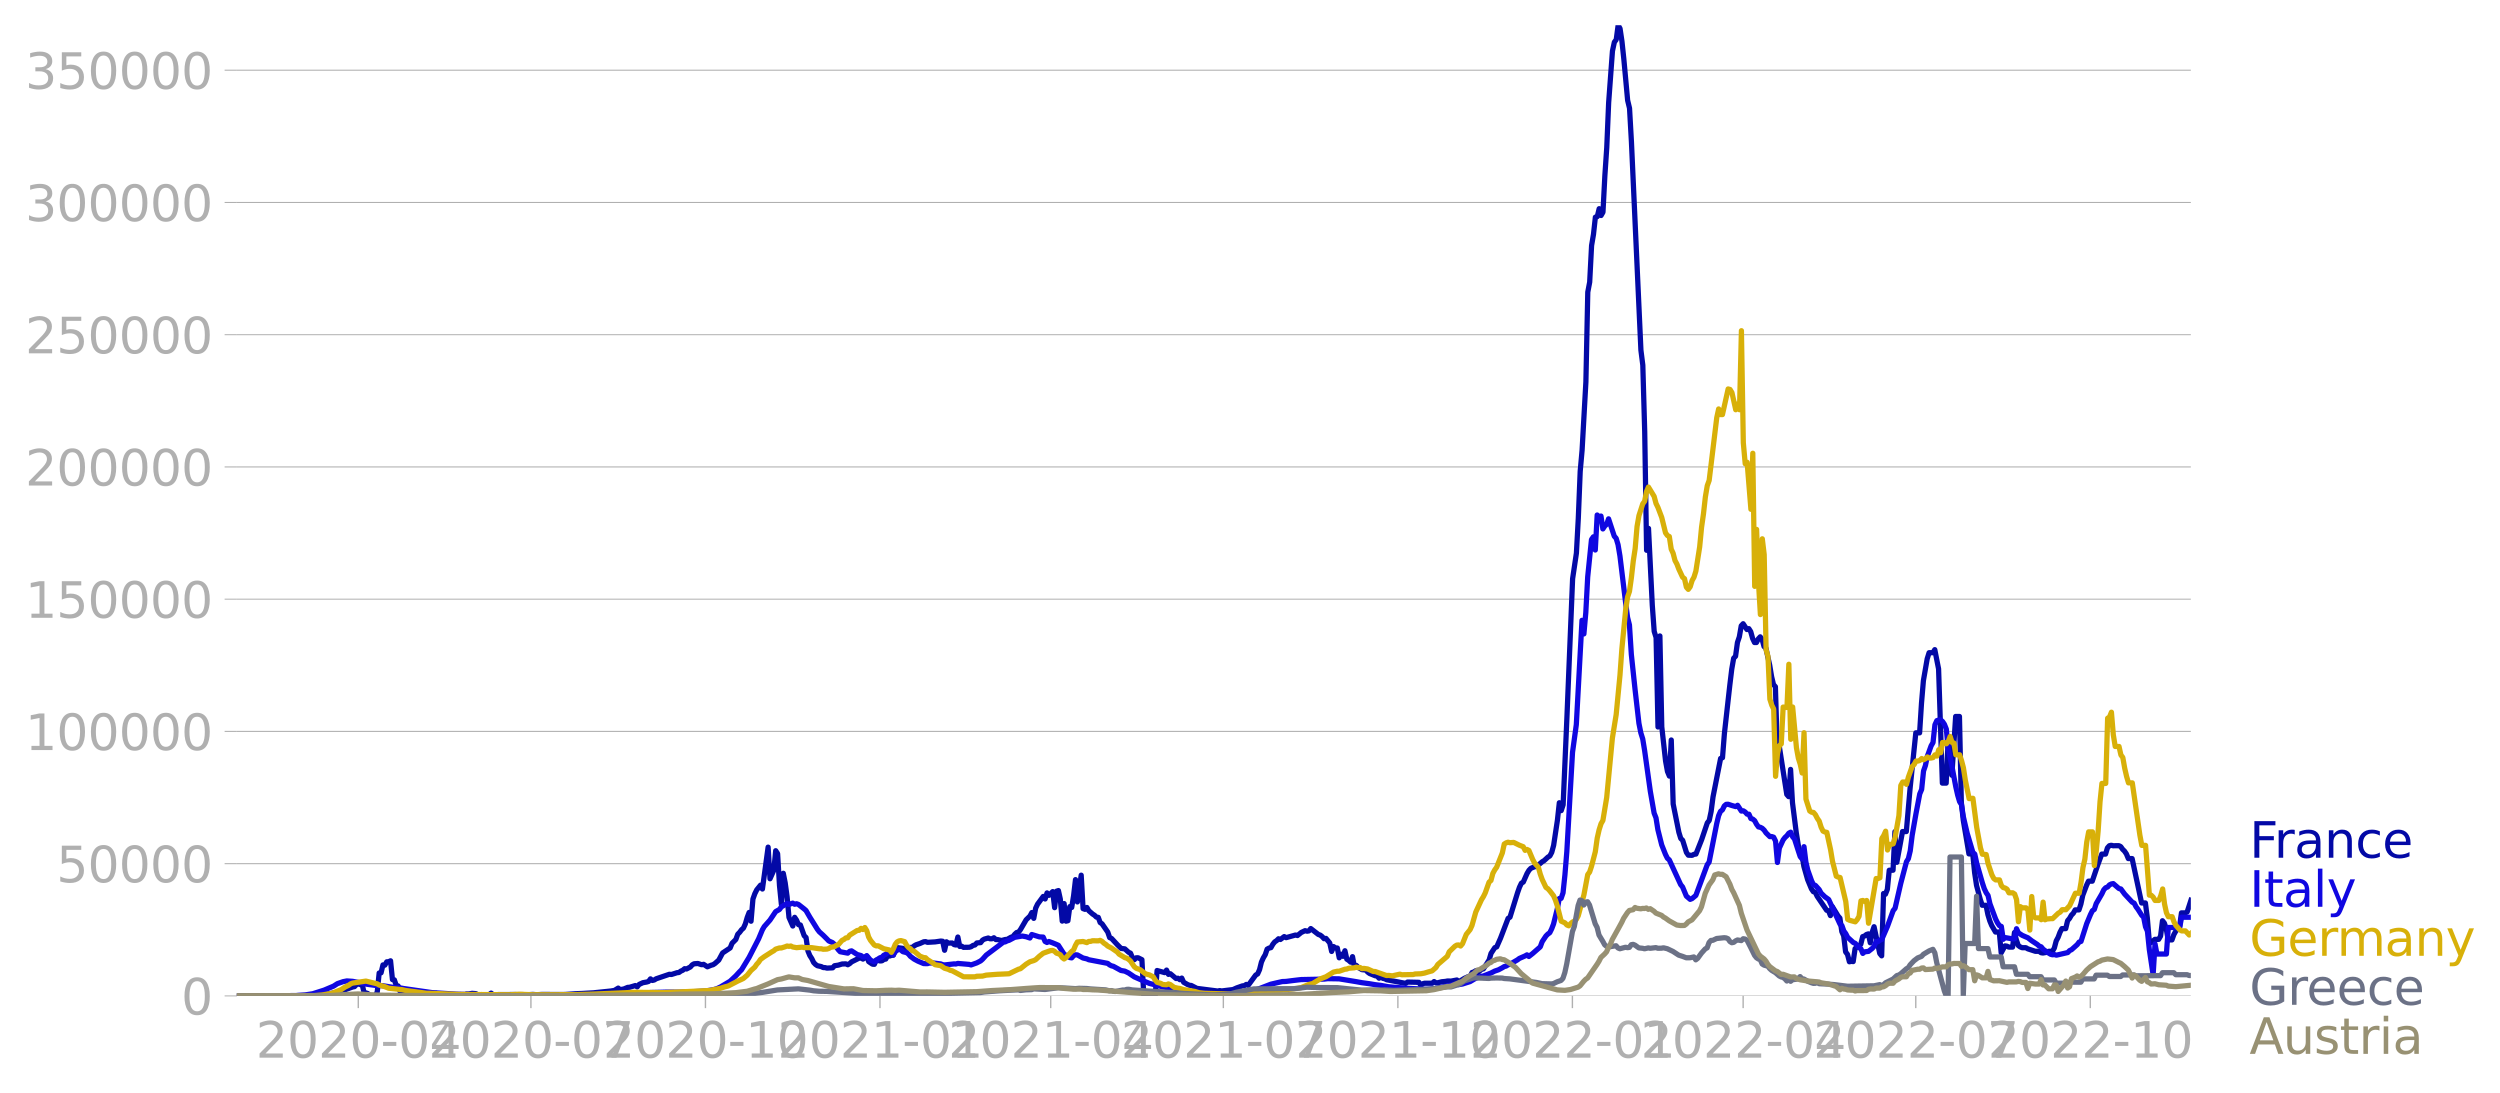 <svg xmlns="http://www.w3.org/2000/svg" xmlns:xlink="http://www.w3.org/1999/xlink" width="951.91" height="416.199" viewBox="0 0 713.933 312.149"><defs><style>*{stroke-linejoin:round;stroke-linecap:butt}</style></defs><g id="figure_1"><path id="patch_1" d="M0 312.15h713.933V0H0v312.15z" style="fill:none"/><g id="axes_1"><path id="patch_2" d="M67.645 284.4h558V7.2h-558v277.2z" style="fill:none"/><g id="matplotlib.axis_1"><g id="xtick_1"><g id="line2d_1"><defs><path id="m841bea0f61" d="M0 0v3.5" style="stroke:#b0b0b0;stroke-width:.4"/></defs><use xlink:href="#m841bea0f61" x="102.317" y="284.4" style="fill:#b0b0b0;stroke:#b0b0b0;stroke-width:.4"/></g><g id="text_1" style="fill:#b0b0b0" transform="matrix(.14 0 0 -.14 73.069 302.038)"><defs><path id="DejaVuSans-32" d="M1228 531h2203V0H469v531q359 372 979 998 621 627 780 809 303 340 423 576 121 236 121 464 0 372-261 606-261 235-680 235-297 0-627-103-329-103-704-313v638q381 153 712 231 332 78 607 78 725 0 1156-363 431-362 431-968 0-288-108-546-107-257-392-607-78-91-497-524-418-433-1181-1211z" transform="scale(.016)"/><path id="DejaVuSans-30" d="M2034 4250q-487 0-733-480-245-479-245-1442 0-959 245-1439 246-480 733-480 491 0 736 480 246 480 246 1439 0 963-246 1442-245 480-736 480zm0 500q785 0 1199-621 414-620 414-1801 0-1178-414-1799Q2819-91 2034-91q-784 0-1198 620-414 621-414 1799 0 1181 414 1801 414 621 1198 621z" transform="scale(.016)"/><path id="DejaVuSans-2d" d="M313 2009h1684v-512H313v512z" transform="scale(.016)"/><path id="DejaVuSans-34" d="M2419 4116 825 1625h1594v2491zm-166 550h794V1625h666v-525h-666V0h-628v1100H313v609l1940 2957z" transform="scale(.016)"/></defs><use xlink:href="#DejaVuSans-32"/><use xlink:href="#DejaVuSans-30" x="63.623"/><use xlink:href="#DejaVuSans-32" x="127.246"/><use xlink:href="#DejaVuSans-30" x="190.869"/><use xlink:href="#DejaVuSans-2d" x="254.492"/><use xlink:href="#DejaVuSans-30" x="290.576"/><use xlink:href="#DejaVuSans-34" x="354.199"/></g></g><g id="xtick_2"><use xlink:href="#m841bea0f61" id="line2d_2" x="151.616" y="284.4" style="fill:#b0b0b0;stroke:#b0b0b0;stroke-width:.4"/><g id="text_2" style="fill:#b0b0b0" transform="matrix(.14 0 0 -.14 122.368 302.038)"><defs><path id="DejaVuSans-37" d="M525 4666h3000v-269L1831 0h-659l1594 4134H525v532z" transform="scale(.016)"/></defs><use xlink:href="#DejaVuSans-32"/><use xlink:href="#DejaVuSans-30" x="63.623"/><use xlink:href="#DejaVuSans-32" x="127.246"/><use xlink:href="#DejaVuSans-30" x="190.869"/><use xlink:href="#DejaVuSans-2d" x="254.492"/><use xlink:href="#DejaVuSans-30" x="290.576"/><use xlink:href="#DejaVuSans-37" x="354.199"/></g></g><g id="xtick_3"><use xlink:href="#m841bea0f61" id="line2d_3" x="201.457" y="284.4" style="fill:#b0b0b0;stroke:#b0b0b0;stroke-width:.4"/><g id="text_3" style="fill:#b0b0b0" transform="matrix(.14 0 0 -.14 172.209 302.038)"><defs><path id="DejaVuSans-31" d="M794 531h1031v3560L703 3866v575l1116 225h631V531h1031V0H794v531z" transform="scale(.016)"/></defs><use xlink:href="#DejaVuSans-32"/><use xlink:href="#DejaVuSans-30" x="63.623"/><use xlink:href="#DejaVuSans-32" x="127.246"/><use xlink:href="#DejaVuSans-30" x="190.869"/><use xlink:href="#DejaVuSans-2d" x="254.492"/><use xlink:href="#DejaVuSans-31" x="290.576"/><use xlink:href="#DejaVuSans-30" x="354.199"/></g></g><g id="xtick_4"><use xlink:href="#m841bea0f61" id="line2d_4" x="251.297" y="284.4" style="fill:#b0b0b0;stroke:#b0b0b0;stroke-width:.4"/><g id="text_4" style="fill:#b0b0b0" transform="matrix(.14 0 0 -.14 222.05 302.038)"><use xlink:href="#DejaVuSans-32"/><use xlink:href="#DejaVuSans-30" x="63.623"/><use xlink:href="#DejaVuSans-32" x="127.246"/><use xlink:href="#DejaVuSans-31" x="190.869"/><use xlink:href="#DejaVuSans-2d" x="254.492"/><use xlink:href="#DejaVuSans-30" x="290.576"/><use xlink:href="#DejaVuSans-31" x="354.199"/></g></g><g id="xtick_5"><use xlink:href="#m841bea0f61" id="line2d_5" x="300.055" y="284.4" style="fill:#b0b0b0;stroke:#b0b0b0;stroke-width:.4"/><g id="text_5" style="fill:#b0b0b0" transform="matrix(.14 0 0 -.14 270.807 302.038)"><use xlink:href="#DejaVuSans-32"/><use xlink:href="#DejaVuSans-30" x="63.623"/><use xlink:href="#DejaVuSans-32" x="127.246"/><use xlink:href="#DejaVuSans-31" x="190.869"/><use xlink:href="#DejaVuSans-2d" x="254.492"/><use xlink:href="#DejaVuSans-30" x="290.576"/><use xlink:href="#DejaVuSans-34" x="354.199"/></g></g><g id="xtick_6"><use xlink:href="#m841bea0f61" id="line2d_6" x="349.354" y="284.4" style="fill:#b0b0b0;stroke:#b0b0b0;stroke-width:.4"/><g id="text_6" style="fill:#b0b0b0" transform="matrix(.14 0 0 -.14 320.106 302.038)"><use xlink:href="#DejaVuSans-32"/><use xlink:href="#DejaVuSans-30" x="63.623"/><use xlink:href="#DejaVuSans-32" x="127.246"/><use xlink:href="#DejaVuSans-31" x="190.869"/><use xlink:href="#DejaVuSans-2d" x="254.492"/><use xlink:href="#DejaVuSans-30" x="290.576"/><use xlink:href="#DejaVuSans-37" x="354.199"/></g></g><g id="xtick_7"><use xlink:href="#m841bea0f61" id="line2d_7" x="399.195" y="284.4" style="fill:#b0b0b0;stroke:#b0b0b0;stroke-width:.4"/><g id="text_7" style="fill:#b0b0b0" transform="matrix(.14 0 0 -.14 369.947 302.038)"><use xlink:href="#DejaVuSans-32"/><use xlink:href="#DejaVuSans-30" x="63.623"/><use xlink:href="#DejaVuSans-32" x="127.246"/><use xlink:href="#DejaVuSans-31" x="190.869"/><use xlink:href="#DejaVuSans-2d" x="254.492"/><use xlink:href="#DejaVuSans-31" x="290.576"/><use xlink:href="#DejaVuSans-30" x="354.199"/></g></g><g id="xtick_8"><use xlink:href="#m841bea0f61" id="line2d_8" x="449.035" y="284.4" style="fill:#b0b0b0;stroke:#b0b0b0;stroke-width:.4"/><g id="text_8" style="fill:#b0b0b0" transform="matrix(.14 0 0 -.14 419.787 302.038)"><use xlink:href="#DejaVuSans-32"/><use xlink:href="#DejaVuSans-30" x="63.623"/><use xlink:href="#DejaVuSans-32" x="127.246"/><use xlink:href="#DejaVuSans-32" x="190.869"/><use xlink:href="#DejaVuSans-2d" x="254.492"/><use xlink:href="#DejaVuSans-30" x="290.576"/><use xlink:href="#DejaVuSans-31" x="354.199"/></g></g><g id="xtick_9"><use xlink:href="#m841bea0f61" id="line2d_9" x="497.793" y="284.4" style="fill:#b0b0b0;stroke:#b0b0b0;stroke-width:.4"/><g id="text_9" style="fill:#b0b0b0" transform="matrix(.14 0 0 -.14 468.545 302.038)"><use xlink:href="#DejaVuSans-32"/><use xlink:href="#DejaVuSans-30" x="63.623"/><use xlink:href="#DejaVuSans-32" x="127.246"/><use xlink:href="#DejaVuSans-32" x="190.869"/><use xlink:href="#DejaVuSans-2d" x="254.492"/><use xlink:href="#DejaVuSans-30" x="290.576"/><use xlink:href="#DejaVuSans-34" x="354.199"/></g></g><g id="xtick_10"><use xlink:href="#m841bea0f61" id="line2d_10" x="547.092" y="284.4" style="fill:#b0b0b0;stroke:#b0b0b0;stroke-width:.4"/><g id="text_10" style="fill:#b0b0b0" transform="matrix(.14 0 0 -.14 517.844 302.038)"><use xlink:href="#DejaVuSans-32"/><use xlink:href="#DejaVuSans-30" x="63.623"/><use xlink:href="#DejaVuSans-32" x="127.246"/><use xlink:href="#DejaVuSans-32" x="190.869"/><use xlink:href="#DejaVuSans-2d" x="254.492"/><use xlink:href="#DejaVuSans-30" x="290.576"/><use xlink:href="#DejaVuSans-37" x="354.199"/></g></g><g id="xtick_11"><use xlink:href="#m841bea0f61" id="line2d_11" x="596.932" y="284.4" style="fill:#b0b0b0;stroke:#b0b0b0;stroke-width:.4"/><g id="text_11" style="fill:#b0b0b0" transform="matrix(.14 0 0 -.14 567.684 302.038)"><use xlink:href="#DejaVuSans-32"/><use xlink:href="#DejaVuSans-30" x="63.623"/><use xlink:href="#DejaVuSans-32" x="127.246"/><use xlink:href="#DejaVuSans-32" x="190.869"/><use xlink:href="#DejaVuSans-2d" x="254.492"/><use xlink:href="#DejaVuSans-31" x="290.576"/><use xlink:href="#DejaVuSans-30" x="354.199"/></g></g></g><g id="matplotlib.axis_2"><g id="ytick_1"><path id="line2d_12" d="M67.645 284.4h558" clip-path="url(#pf137918599)" style="fill:none;stroke:#b0b0b0;stroke-width:.3;stroke-linecap:square"/><g id="line2d_13"><defs><path id="mf2fd83a663" d="M0 0h-3.5" style="stroke:#b0b0b0;stroke-width:.3"/></defs><use xlink:href="#mf2fd83a663" x="67.645" y="284.4" style="fill:#b0b0b0;stroke:#b0b0b0;stroke-width:.3"/></g><use xlink:href="#DejaVuSans-30" id="text_12" style="fill:#b0b0b0" transform="matrix(.14 0 0 -.14 51.737 289.719)"/></g><g id="ytick_2"><path id="line2d_14" d="M67.645 246.636h558" clip-path="url(#pf137918599)" style="fill:none;stroke:#b0b0b0;stroke-width:.3;stroke-linecap:square"/><use xlink:href="#mf2fd83a663" id="line2d_15" x="67.645" y="246.636" style="fill:#b0b0b0;stroke:#b0b0b0;stroke-width:.3"/><g id="text_13" style="fill:#b0b0b0" transform="matrix(.14 0 0 -.14 16.108 251.955)"><defs><path id="DejaVuSans-35" d="M691 4666h2478v-532H1269V2991q137 47 274 70 138 23 276 23 781 0 1237-428 457-428 457-1159 0-753-469-1171Q2575-91 1722-91q-294 0-599 50Q819 9 494 109v635q281-153 581-228t634-75q541 0 856 284 316 284 316 772 0 487-316 771-315 285-856 285-253 0-505-56-251-56-513-175v2344z" transform="scale(.016)"/></defs><use xlink:href="#DejaVuSans-35"/><use xlink:href="#DejaVuSans-30" x="63.623"/><use xlink:href="#DejaVuSans-30" x="127.246"/><use xlink:href="#DejaVuSans-30" x="190.869"/><use xlink:href="#DejaVuSans-30" x="254.492"/></g></g><g id="ytick_3"><path id="line2d_16" d="M67.645 208.872h558" clip-path="url(#pf137918599)" style="fill:none;stroke:#b0b0b0;stroke-width:.3;stroke-linecap:square"/><use xlink:href="#mf2fd83a663" id="line2d_17" x="67.645" y="208.872" style="fill:#b0b0b0;stroke:#b0b0b0;stroke-width:.3"/><g id="text_14" style="fill:#b0b0b0" transform="matrix(.14 0 0 -.14 7.2 214.191)"><use xlink:href="#DejaVuSans-31"/><use xlink:href="#DejaVuSans-30" x="63.623"/><use xlink:href="#DejaVuSans-30" x="127.246"/><use xlink:href="#DejaVuSans-30" x="190.869"/><use xlink:href="#DejaVuSans-30" x="254.492"/><use xlink:href="#DejaVuSans-30" x="318.115"/></g></g><g id="ytick_4"><path id="line2d_18" d="M67.645 171.108h558" clip-path="url(#pf137918599)" style="fill:none;stroke:#b0b0b0;stroke-width:.3;stroke-linecap:square"/><use xlink:href="#mf2fd83a663" id="line2d_19" x="67.645" y="171.108" style="fill:#b0b0b0;stroke:#b0b0b0;stroke-width:.3"/><g id="text_15" style="fill:#b0b0b0" transform="matrix(.14 0 0 -.14 7.2 176.427)"><use xlink:href="#DejaVuSans-31"/><use xlink:href="#DejaVuSans-35" x="63.623"/><use xlink:href="#DejaVuSans-30" x="127.246"/><use xlink:href="#DejaVuSans-30" x="190.869"/><use xlink:href="#DejaVuSans-30" x="254.492"/><use xlink:href="#DejaVuSans-30" x="318.115"/></g></g><g id="ytick_5"><path id="line2d_20" d="M67.645 133.344h558" clip-path="url(#pf137918599)" style="fill:none;stroke:#b0b0b0;stroke-width:.3;stroke-linecap:square"/><use xlink:href="#mf2fd83a663" id="line2d_21" x="67.645" y="133.344" style="fill:#b0b0b0;stroke:#b0b0b0;stroke-width:.3"/><g id="text_16" style="fill:#b0b0b0" transform="matrix(.14 0 0 -.14 7.2 138.663)"><use xlink:href="#DejaVuSans-32"/><use xlink:href="#DejaVuSans-30" x="63.623"/><use xlink:href="#DejaVuSans-30" x="127.246"/><use xlink:href="#DejaVuSans-30" x="190.869"/><use xlink:href="#DejaVuSans-30" x="254.492"/><use xlink:href="#DejaVuSans-30" x="318.115"/></g></g><g id="ytick_6"><path id="line2d_22" d="M67.645 95.58h558" clip-path="url(#pf137918599)" style="fill:none;stroke:#b0b0b0;stroke-width:.3;stroke-linecap:square"/><use xlink:href="#mf2fd83a663" id="line2d_23" x="67.645" y="95.581" style="fill:#b0b0b0;stroke:#b0b0b0;stroke-width:.3"/><g id="text_17" style="fill:#b0b0b0" transform="matrix(.14 0 0 -.14 7.2 100.9)"><use xlink:href="#DejaVuSans-32"/><use xlink:href="#DejaVuSans-35" x="63.623"/><use xlink:href="#DejaVuSans-30" x="127.246"/><use xlink:href="#DejaVuSans-30" x="190.869"/><use xlink:href="#DejaVuSans-30" x="254.492"/><use xlink:href="#DejaVuSans-30" x="318.115"/></g></g><g id="ytick_7"><path id="line2d_24" d="M67.645 57.817h558" clip-path="url(#pf137918599)" style="fill:none;stroke:#b0b0b0;stroke-width:.3;stroke-linecap:square"/><use xlink:href="#mf2fd83a663" id="line2d_25" x="67.645" y="57.817" style="fill:#b0b0b0;stroke:#b0b0b0;stroke-width:.3"/><g id="text_18" style="fill:#b0b0b0" transform="matrix(.14 0 0 -.14 7.2 63.136)"><defs><path id="DejaVuSans-33" d="M2597 2516q453-97 707-404 255-306 255-756 0-690-475-1069Q2609-91 1734-91q-293 0-604 58T488 141v609q262-153 574-231 313-78 654-78 593 0 904 234t311 681q0 413-289 645-289 233-804 233h-544v519h569q465 0 712 186t247 536q0 359-255 551-254 193-729 193-260 0-557-57-297-56-653-174v562q360 100 674 150t592 50q719 0 1137-327 419-326 419-882 0-388-222-655t-631-370z" transform="scale(.016)"/></defs><use xlink:href="#DejaVuSans-33"/><use xlink:href="#DejaVuSans-30" x="63.623"/><use xlink:href="#DejaVuSans-30" x="127.246"/><use xlink:href="#DejaVuSans-30" x="190.869"/><use xlink:href="#DejaVuSans-30" x="254.492"/><use xlink:href="#DejaVuSans-30" x="318.115"/></g></g><g id="ytick_8"><path id="line2d_26" d="M67.645 20.053h558" clip-path="url(#pf137918599)" style="fill:none;stroke:#b0b0b0;stroke-width:.3;stroke-linecap:square"/><use xlink:href="#mf2fd83a663" id="line2d_27" x="67.645" y="20.053" style="fill:#b0b0b0;stroke:#b0b0b0;stroke-width:.3"/><g id="text_19" style="fill:#b0b0b0" transform="matrix(.14 0 0 -.14 7.2 25.372)"><use xlink:href="#DejaVuSans-33"/><use xlink:href="#DejaVuSans-35" x="63.623"/><use xlink:href="#DejaVuSans-30" x="127.246"/><use xlink:href="#DejaVuSans-30" x="190.869"/><use xlink:href="#DejaVuSans-30" x="254.492"/><use xlink:href="#DejaVuSans-30" x="318.115"/></g></g></g><path id="line2d_28" d="m67.645 284.4 21.67-.107 2.709-.224 2.167-.309 2.167-.435 1.083-.375 1.084-.299 2.167-.79.541-.107.542-.581.542-.203.542.196.541-.155.542 2.344 1.084.372.541.673h1.626l.541-1.151.542-5.384.542-.052.542-2.259.541.07.542-.949.542-.035.542-.255.541 5.358.542.075.542 1.595.542.152.541 1.541.542-.1.542.23.542.05 1.083-.184.542.351.542-.316.541.247 1.084.125 1.083.554.542-.603 1.625.08 1.625.077.542.39 7.585.19.541-.332.542.017 1.084-.207 1.083.089.542.367 1.083-.109.542.132 1.625-.127.542-.415.542.43 2.709-.017 3.25-.017 2.709.023.542.081 2.167-.135 1.083.088 1.625-.087 2.71.02h1.083l2.708-.005 3.25-.223 1.626-.06 1.625-.098 1.626-.092 4.875-.505 1.084-.172 1.083-.664.542.445 1.084-.204 1.083-.45.542-.029 1.625-.489.542.378.541-.693 1.084-.503 1.083-.192.542-.163.542-.734.542.443.541-.133.542-.339 3.792-1.293.542.073 1.084-.34.541-.18.542-.05.542-.4.542-.24.541-.453.542.085 1.084-.564.541-.612.542-.31 1.084-.081 1.083.358.542-.122 1.083.706 1.084-.449.542-.144.541-.357 1.084-.967 1.083-2.024 2.167-1.445.542-1.333 1.084-1.086.541-1.494.542-.547.542-.729.542-.48.541-1.192.542-1.858.542-1.416.542 2.506.541-6.336.542-1.52.542-1.094 1.083-1.343.542 1.097 1.625-11.954.542 9.028 1.084-2.445.541-5.562.542.821.542 9.136.542 5.393.541-8.904.542 2.726.542 3.972.542 5.902 1.083 2.454.542-2.48.542.815.541 1.27.542.094 1.084 3.059.541.538.542 3.85.542 1.304.542.84.541 1.132.542.56.542.364 1.083.24.542.273.542.024.541.136 1.626-.075.541-.604 1.084-.166 1.083-.328 1.084-.04.542.25.541-.328.542-.488 2.167-1.075.542-.014.542.295 1.083-.832.542 1.547 1.083.738.542.04.542-1.244 1.083.283.542-.04.542-.392.542-.105.541-1.008.542.144.542-.19.542-.055.541-1.803.542-.373 1.084.145 1.083.182 1.625-.365.542.002.542-.46.542-.305 1.083-.365 1.084-.484.541-.054.542.203 2.167-.124 1.625-.236.542.059.542 2.567.542-2.414.541.373 1.084-.036.542.466.541.107.542-2.272.542 2.687.542-.07.541.328 1.626-.029.541-.155.542-.37.542-.122.542-.58 1.083-.091.542-.7.542-.312 1.083-.305.542.225.542-.008.541-.289.542.509.542.014 1.083.262 1.084-.292.542-.033 1.083-.61.542-.17.542-.687.541-.498.542-.1.542-.739 1.625-2.792 1.083-1.057.542-1.007.542 1.654.542-2.9.541-1.142 1.626-2.213.541.724.542-1.73.542.685 1.083-1.06.542 4.582.542-4.695.542-.182.541 2.446.542 6.271.542-5.001.542 5.019.541-.134.542-4.02.542.241.542-3.353.541-4.594.542 6.365 1.084-7.634.541 9.551.542.199.542-.534.542.926 1.083.945.542.348.542.526.541.081.542 1.484.542.365 1.625 2.359.542 1.573.542.237 1.625 1.76 1.083 1.085 1.084.136 1.083.981.542.243.542 1.306.542.55.541-.53.542-.005 1.084.54.541 10.342h3.25l.543-7.246 2.167.602.541-.723.542 1.22.542-.176 1.625 1.368.542-.087.542.413.541-.455.542 1.196 1.084.621.541.238.542.052 1.625.832 5.96.762.541-.128.542.103 3.25-.397 1.084-.484 1.625-.571.542-.05.542-.364.541.284 2.167-2.967.542-.315.542-1.215.542-2.171.541-1.192.542-.914.542-1.59.542-.292.541-.132.542-.961.542-.686.542-.359.541-.529.542.203 1.084-.825.541.305 2.71-.755.54.148 1.084-.879 1.084-.511.542.154.541-.087.542-.667 2.167 1.685.542.185.542.428.541.592.542-.085 1.084 1.298.541 2.426.542-1.394.542.396.542.025.541 2.793.542-1.017.542.597.542-1.594.541 2.406.542.347.542.5.542-1.565.541 2.934.542-.428.542.562 1.083.65 1.084.088.542.598.541.403 1.626.655.541.084.542.613.542-.728.542.764.541.116.542.281 5.418 1.038.541-.376 3.25.08.542.876.542-.48.542-.15 2.167.016.542-.483.541.364.542-.029 1.084-.28 1.083-.101.542-.108 1.083.016 1.626-.311.541.503 1.626-.983 1.083-.483.542-.038.542-1.129.541-.176.542-.35.542.56 1.083-.967.542-.115 1.625-2.534.542-1.876 1.084-1.648.541-.22 1.084-2.47 2.167-5.667.542-.347 2.167-7.001.541-1.551.542-1.14.542-.333 1.083-2.451.542-.911.542-.571 1.083-.448.542-.05 1.625-1.375.542-.322 1.084-.997.541-.327.542-1.022.542-2.006 1.083-7.198.542-4.971.542 2.241.542-1.656 1.083-24.905 1.625-39.651 1.084-7.31.542-9.944.541-13.39.542-6.08 1.084-19.485.541-25.643.542-2.854.542-10.45.542-3.19.541-4.909.542-.16.542-2.259.542 1.939.541-.941.542-10.407.542-8.058.541-12.832 1.084-14.72.542-2.537.541-.736.542-4.109.542.954.542 3.638.541 5.088 1.084 11.772.542 2.269.541 9.56 2.71 59.522.541 4.273.542 18.994.541 33.88.542-6.25 1.084 21.981.541 7.431.542 1.752.542 25.542.542-25.989.541 25.973 1.084 9.765.542 2.972.541 1.309.542-10.31.542 18.274 1.625 8.082.542 1.77.542.51 1.083 3.485.542.778 1.083.035.542-.294.542-.06 1.625-4.106 1.625-4.809.542-.68.542-2.555.542-4.169 2.167-10.99.541-.206.542-6.884L494 195.561l.542-4.468.542-3.118.542-.569.541-3.936.542-1.615.542-3.147.542-.587 1.083 1.652.542-.25.542.855.541 1.955.542 1.15.542.005.542-1.043.541-.581.542.71.542 2.049.542.482 1.083 4.864.542 3.258.542 2.267.541.618.542 17.832.542-1.001 2.167 13.933.542.62.541-7.769.542 9.494 1.084 8.58.541 3.354.542 2.399.542.572.541 3.278 1.084 3.818 1.083 2.618.542.799.542.15.542 1.15 2.708 4.003.542.152.542 1.374.542-2.578 1.625 2.667.542.634.541 3.84.542 1.235.542 4.569.542.713.541 2.107.542-.116.542.057.542-3.703 1.083-.78.542-.447.542-2.19.541-.172.542-.443.542-.167.542 2.536.541-2.987.542-1.594 1.625 7.644.542.668.542-17.797.542.203.541-1.395.542-5.452 1.084-.01.541-11 .542 8.75 1.625-8.79h1.084l1.083-12.433 1.626-15.753h1.083l.542-8.47.542-6.431 1.083-6.244.542-1.74h1.083l.542-.873 1.084 5.496 1.083 32.617h1.084l.541-11.476.542 5.158.542 4.055 1.083-16.772h1.084l.542 24.588.541 4.993 1.626 9.661h1.083l.542 5.38.542 3.615 1.083 4.06.542 1.62h1.083l.542 2.675.542 1.8.542 1.314 1.083 1.853h1.083l.542 5.942 1.084-1.987.541.078.542.268h1.084l.541-4.158.542 2.13.542 1.566.542.4.541.233h1.084l.542.322 2.167.704h1.083l.542.41.542.08 1.083-.193.542-.29h1.083l.542-.927.542-2.052.542-1.02.541-1.448.542-1.035h1.084l.541-2.264.542-.636.542-.937.542-.559.541-.953h1.084l.542-1.658.541-2.522 1.084-2.86.542-1.158h1.083l1.625-4.814 1.084-2.92h1.083l.542-1.784.542-.604.542-.136.541.139 1.626-.02.541.268.542.768.542.527.542.802.541 1.323h1.084l2.167 10.161.542 2.514h1.083l.542 4.227.542 6.436.541.656 1.084-.93h1.083l.542-.94.542-4.374.542.679.541 1.617.542 3.176h1.084l.541-1.518.542-.97 1.084-1.221.541-4.012h1.084l.542-.25 1.083-3.335h0" clip-path="url(#pf137918599)" style="fill:none;stroke:#0309a6;stroke-width:1.5;stroke-linecap:square"/><path id="line2d_29" d="m67.645 284.4 16.794-.094 2.709-.19 2.167-.329 3.25-1.035 2.71-1.149 1.083-.701 1.625-.566 1.083-.204 1.626.108 2.167.421 1.625.366 1.083.158 1.626.22 2.167.092 1.083.172 1.084.179 1.625.236.542-.076 1.625.296 8.668 1.246 1.083.025 5.418.332 13.002.284 2.167.034 3.25-.035 9.21.058 11.918-.056 9.21-.251 6.501-.51 2.709-.064 2.167-.062 3.25.033 4.876-.183 2.709-.167 2.167-.338 1.083-.309 1.084-.516 2.708-1.618 1.626-1.53 1.083-1.183.542-.537 2.167-3.56 2.709-5.275 1.083-2.595.542-.932 1.625-1.84 1.625-2.422 1.084-.618.542-.74 1.083-.634.542-.335.542.276 1.083-.372.542.313.542-.142.541.194 1.626 1.272.541.478 1.084 1.876 1.083 1.734 1.084 1.742.542.707 1.083.973 1.083 1.08.542.568 1.084.481.541.487 1.084 1.53.542.58 2.167.405.541-.52.542-.133 1.625 1.053 1.084.29.542.394.541.021.542-.392 1.084 1.302 1.083.474.542-.248.542-.587.541-.342.542-.153.542-.573.542-.24 1.083-.893 1.084 1.05.541-.879.542-.472.542-.187.542.122.541.491 1.084.276.542.396.541.656 1.084.804 1.083.582 1.626.69 1.083.02.542-.175 1.083-.025 2.167.276.542.217.542.076 2.709-.299.541.025.542-.16 3.25.277.542.15 1.626-.579 1.083-.561.542-.468 1.083-1.201 3.25-2.443 1.626-1.245.542-.084.542-.287.541-.155 1.626-.861 1.625-.28.541-.083 1.084.197 1.083.365.542-.998 2.167.677 1.084.057.541 1.251.542.29.542-.285 1.083.394 1.084.45.542.24 1.625 2.532 1.625.968.542.097.542-.612.541-.267.542.026 1.625.89 1.084.246.542.25 5.417 1.037.542.433.542.27.541.138 2.167 1.187 1.084.186 1.083.529 1.626 1.103 1.625.719 2.709 1.158 1.625.405 2.167.592 1.625.264 1.084.363 2.167.293 5.959.72 4.875.39 2.71-.023 2.708-.119 3.792-.528 2.709-.882 3.25-1.253 1.626-.379 1.625-.369 1.083-.042 1.626-.21 1.625-.196 1.083-.12 6.501-.134 1.084-.128 3.25.053 2.167.356 2.71.446 1.624.295 2.167.297 1.626.272 1.625.203 2.167.39 2.709.23 3.25.232 4.876.269 2.167-.148 5.959-1.293.542-.03.541.131 1.084-.176 2.167-.684 1.625-.962 1.625-.57.542-.07 2.167-.844 1.084-.555 1.083-.37 1.084-.582.541-.338.542-.143.542-.348.542-.169 2.167-1.265.541-.405 1.626-.711.541-.31.542.463 1.084-.85 2.167-1.897.541-1.466 1.084-1.635.542-.549.541-.378.542-1.091.542-1.418 1.083-4.365.542-2.884.542-.062.542-1.575.541-5.127.542-6.656 1.625-28.328 1.084-7.93 1.625-29.783.542 3.88.542-6.073.541-10.197 1.084-10.687.542-.768.541 3.76.542-9.988.542.496.542-.196.541 3.67.542-.82.542-.514.541-1.542 1.626 4.947.541.617.542 1.818.542 3.24 1.625 13.377.542 4.141.542 2.162.541 8.413 1.084 10.218 1.083 9.46.542 2.716.542 1.73.542 3.33 1.625 11.636 1.083 6.212.542 1.383.542 3.389 1.083 4.31 1.084 2.732.542 1.094.541.463 3.25 7.06.543.669 1.083 2.613 1.084.93.541-.216 1.084-.906 3.25-8.756.542-.76 2.167-10.986.542-2.27.542-1.245.541-.405.542-1.132.542-.454.542-.03 1.083.36 1.084.305.541-.366 1.084 1.644.542-.07.541.346.542.605.542.025.542 1.228.541.164.542.458.542 1.014.542.754.541.118.542.283.542.524.542.788 1.083 1.063.542-.012.542.18.541 1.092.542 6.12.542-4.084 1.083-2.355.542-.701.542-.496.542-.722.541-.287.542 1.296.542.643 1.083 3.384.542 1.646.542.67.541-3.498.542 4.4.542 2.3 1.083 3.05.542 1.119.542.178 1.083 1.205.542.996 1.084 1.056 1.083.77 3.25 7.073.542.405.542 1.531.542.732.542 1.063 1.625 1.486.542.235 1.083 1.225.542.34.542 1.308.541-.452 1.084-.124 1.083-.86.542-.627.542-1.33.542.039.541-.41.542-.22 1.625-3.746 1.626-4.49.541-.673 1.626-7.105 1.625-6.173.542-.876.541-2.254.542-4.38 1.084-6.18 1.083-5.683.542-1.28.542-5.271.541-1.571.542-2.606 1.084-3.013.541-.933.542-5.058.542-1.191.542-.17.541-.026.542.423.542.811.542 1.356.541 5.58 1.084 5.151 1.083 5.758.542 2.397.542 1.847.542.856.541 3.501 1.084 4.652 1.625 5.476.542.496.542 2.54 1.625 5.667.542 1.65.541 1.144.542.814.542 2.376 1.625 4.35.542 1.102.541.777.542.225.542 3.683.542-.492 2.167.378.541-.056.542-2.85.542 1.173 1.083.707 1.084.476.542.223 1.083.846 1.625 1.07.542.48.542.188.542.673 1.083.801 1.084.663.541.14.542-.07.542.183 3.25-.75.542-.565.542-.252 1.625-1.455.542-.724.542-.189 1.625-5.081 1.083-2.6.542-1.091.542-.358.542-1.66 1.625-2.8.542-1.15.541-.597.542-.191.542-.61.542-.272.541-.093 1.626 1.408.541.114 1.084 1.468 2.167 2.319.542.261.541 1.04.542.72 1.084 1.714.541.536.542 2.757.542 1.253.542 5.256 1.083 7.206.542-8.842.542 2.892h2.708l.542-7.574h3.25l.542-2.93h2.709" clip-path="url(#pf137918599)" style="fill:none;stroke:#1007e1;stroke-width:1.5;stroke-linecap:square"/><path id="line2d_30" d="m67.645 284.4 22.212-.104 2.167-.169 2.167-.36.541-.082 2.71-1.083 1.083-.722 1.083-.537.542-.387.542-.218 3.792-.564 3.25.786.542.336 1.625.476 1.084.437 3.792.405 1.084.245 5.959.789 1.083.013 6.501.252 1.625.063 14.628.088 2.708-.13 3.793.126 11.918-.02 4.876-.139 10.293-.433 1.625-.1 8.668.102 1.625-.093 2.167-.076 7.043-.332 2.167-.104 3.25-.652 1.084-.362 1.084-.277 1.625-.831 1.083-.563 1.084-.497.542-.265 1.083-.924 1.084-1.345 1.083-.96.542-.796.542-.592.541-.803 1.084-.792 2.167-1.384.542-.304.541-.469 1.084-.335.542.002 1.083-.34.542-.219.542.101.541-.1.542.274 1.084.198 1.625-.146.542.13 2.167.01 2.167.317.541-.005.542.147 1.083-.045.542-.175.542-.341 1.083-.174.542-.383.542-.176 1.083-1.246.542-.262.542-.435.542-.04.541-.747 2.167-1.357.542-.03.542-.55.542.322.541-.568.542.89.542 1.817.542.972 1.083 1.328.542.246.542-.038 1.625.843 1.625.36.542.665.542-.963.541-1.295.542-.715.542-.286.542-.098 1.083.31.542 1.022.542.65.541.33.542.578.542.154 1.083.906.542.486 1.084.42.541.044.542.535 1.625 1.02.542.442 1.625.268 1.084.738 1.083.318.542.278.542.116 3.25 1.729 3.25.012.543-.168 1.625-.046 1.083-.275 1.626-.126 1.625-.12 1.083-.041 2.167-.1 2.709-1.306.542-.132 1.625-1.304 1.083-.68 1.084-.336.542-.256 1.083-.997 1.084-.85 1.625-.59.542-.178.541-.034.542.253.542.537.542.149.541.287.542.796.542.42.542-.386 1.625-1.767.542-.423.541-1.297.542-.973 1.625-.151 1.084.324.542-.344.541-.01.542-.185 1.625.038.542-.147.542.286.542.516.541.347.542.48 1.084.565 1.625 1.125.542.63 1.625.984.542.152.541.338.542.489 1.084 1.612.541.448 1.084.37 1.625 1.247 1.084.28 1.083.543.542.907.542.646 1.083.329.542.309 1.083.09.542-.248.542.18 1.083.793 1.084.245.542.063 1.083.336 3.25.537 1.084.348 1.625.178 9.21.251 5.96-.459 3.791-.312 1.084-.1 1.083-.174 5.418-.612 1.083-.23 2.167-.893 1.084-.256 2.167-1.32 1.083-.417.542-.198 2.167-1.34 1.084-.244h.541l1.626-.57.541-.058.542-.22 1.625-.13.542-.184.542.138.542-.04.541.335.542-.083 1.084.163 1.625.73.542.001 3.25 1.15.542-.048 1.083.13 2.167-.483.542.174 3.25-.065.542-.156 1.625-.06 1.084-.197 1.083-.341 1.084-.296 1.083-.95.542-.87 2.709-2.337.542-1.29 1.625-1.58.542-.334.541-.036.542.303.542-.638 1.083-2.688 1.084-1.35.542-1.188 1.083-3.833 1.625-3.513.542-.873.542-1.102 1.083-3.057.542-.467.542-2.033.542-.996.541-.759 1.626-4.092.541-2.53.542-.345.542-.18.542.138 1.083-.08 1.625.802 1.084.418.542 1.046.541-.26.542.28 1.084 2.576.541 1.016 1.084 1.222.542 1.974.541 1.504 1.084 2.288.542.356.541.61 1.084 1.407.542 1.267.541 1.677 1.084 4.3 1.083.487.542.606.542.233.542-.627.541-.45.542-.261.542-.497.542-1.023 1.625-5.992 1.083-5.776.542-.727.542-1.633 1.083-4.164.542-3.872.542-2.388.542-1.721.541-.96 1.084-6.539 1.625-16.993 1.083-6.71 1.084-11.245.542-7.51 1.083-11.188.542-3.618.542-1.61.541-3.848.542-4.801.542-3.559.542-6.332.541-3.091 1.084-3.362.542-.75.541-2.779.542-1.267 1.625 2.666.542 2.028.542 1.118 1.083 2.86 1.084 4.403.542.77.541.28.542 3.594.542 1.179.542 2.082.541 1.004.542 1.432 1.084 2.335.541.41.542 2.442.542.61.542-.74.541-1.766.542-.969.542-1.734 1.083-6.92.542-5.62.542-3.802.542-4.842.541-3.207.542-1.505 2.167-17.913.542-2.498.542 1.599.541.007 1.626-7.314.541.145.542.886 1.084 4.897.541-1.648.542 1.646.542-22.561.542 31.997.541 5.996.542-.427 1.084 13.428.541-15.994.542 38.004.542-16.264.542 15.212.541 9.106.542-21.627.542 4.504.542 27.12.541 1.985.542 12.203.542 1.693.542 1.112.541 19.201.542-6.466.542-2.261.542-.524.541-10.521 1.084.108.542-12.334.541 21.426.542-9.218 1.084 11.64.541 2.963.542 1.732.542 2.512.541-11.505.542 18.946 1.084 3.408.541.348.542.074.542.642.542 1.038.541.778.542 1.734.542 1.122.542.252.541.113 1.084 4.992.542 3.263 1.083 4.27.542.251.542.115 1.625 6.877.542 5.077.541.26 1.626.447.541-.628.542-.949.542-4.406.542-.12.541.292.542-.282.542 6.488 2.167-12.76h.542l.541-.216.542-11.231.542-.83.542-1.241.541 5.369.542-1.61.542-.001.542-.169.541-1.862 1.084-6.161.542-8.64.541-.979h.542l.542.663.542-2.075 1.083-3.024.542-.53.542-1.007h.541l.542-.169.542-.557.542.348.541-.295.542-.5.542.297h.542l.541-.122.542-.78.542.336.542-1.807.541.867.542-2.927h.542l.542.377.541-.643.542-1.445.542 1.675.542.203.541 3.349h1.084l.542 1.641.541 2.074.542 3.506 1.084 5.29 1.083-.093 1.084 8.295 1.083 5.91.542 1.768 1.083.093.542 2.59 1.084 3.204.541 1.043.542.405h1.083l.542 1.614.542.577.542.13.541.336.542 1.032 1.084-.006.541.36.542 1.56.542 6.331.542-4.296.541.33 1.084.006.542.637.541 5.712.542-9.57.542 5.677.542.418h1.083l.542.518.542-5.017.541 5.033.542-.223 1.084-.088h.541l1.626-1.563.541-.297.542-.696h1.084l1.083-1.157 1.625-3.546h1.084l.542-3.134.541-4.218.542-2.361.542-4.917.542-2.902h1.083l.542 9.634.542-4.07.541-5.787.542-8.388.542-5.223h1.083l.542-18.617.542-.347.542-1.372.541 6.465.542 3.318h1.084l.541 2.426.542.72.542 3.065.542 2.364.541 1.82h1.084l2.167 14.945.542 2.904h1.083l1.084 14.221.541.03.542.524.542.956h1.083l.542-1.35.542-1.926.542 4.311.541 2.475.542 1.131h1.084l.541 1.498.542.994 1.084 1.238.541.329h1.084l1.083 1.167.542-.516h0" clip-path="url(#pf137918599)" style="fill:none;stroke:#d8b009;stroke-width:1.5;stroke-linecap:square"/><path id="line2d_31" d="m67.645 284.4 105.64-.11 10.294-.062 5.417.03 21.129-.166 3.25-.19 4.334-.501 4.334-.702 5.96-.308 3.25.363 1.083.192 1.626.13 2.166.04 12.46.811 16.253.067 6.501-.348 8.668-.204 1.084-.165 4.334-.331 1.083-.059 1.625-.085 2.709-.128.542.18 1.625-.187 1.625-.053.542-.216 3.25.176 3.793-.496 2.167.085 2.708.169 1.084-.097 2.167.058 1.083.123 4.334.269 1.084.28.542-.09.541.207.542.074 2.167-.437.542.026.542-.194.541-.042 1.084.19 2.709.19 8.668.544 3.25.274 8.126.414 3.25-.074 2.168-.262 1.625-.446 4.876-.925 8.668-.073 2.708.005 2.167-.21 1.626-.206 2.167.062 1.625.034 4.876.017 3.25.346 3.792.37 2.167-.038 4.334-.02 2.709.122 10.293-.352 4.876-.66 1.083.037 2.167-.672.542-.27 1.084-.767 2.708-.886 2.167.08 2.167.098.542-.099 1.625-.044 1.626.03.541.123 1.626.106 7.584 1.016 1.625.349 2.71.074.54-.092 1.084-.523 1.084-.373.542-.604.541-1.639.542-2.502 1.625-9.199.542-1.467 1.084-5.978.541-1.571.542.201.542 1.212.542-.827.541-.103.542.915 1.625 5.372.542 1.032.542 2.182 1.083 1.806.542.986.542.448.541.166 2.167-.344.542.627.542.231 1.083-.29.542-.136.542.108.542-.071.541-.768.542-.094.542.222 1.083.785 1.084.11.542.141 1.083-.246.542.107 1.625-.195.542.187 1.083-.026.542-.103 1.084.258 1.625.774 1.625 1.058 1.084.346 1.083.41 1.084-.012 1.083-.228.542.823.542-.416 1.083-1.495 1.084-1.21.541-.3.542-1.514.542-.6.542-.04 1.083-.512 2.167-.228.542.063.542.232.541.797.542.34.542-.104.542-.428.541-.255 1.084.18.542-.526.541.08.542.331 1.084 2.124 1.083 2.203.542.684.542.357.541.186.542 1.24.542.337 1.083.298.542.705.542.486 1.083.65 1.084.95.542.276.541.13.542.415.542.612.542-.49.541.57.542-.445 1.084-.137.541-.25.542-.508.542.62.541.072 1.084.632 1.083.446.542.163.542-.017.542-.236.541.35 2.71.13 1.624.125 3.793.467 7.584-.128 1.625-.335.542.27.542-.268.542-.517 2.167-1.079 1.083-1.002.542-.134.542-.358 1.625-1.434.542-.307.541-.837 1.084-1.145 1.083-.826 1.084-.433.542-.598 1.625-.978 1.083-.437.542 1.01.542 2.792 2.167 8.066.542 1.436h.541l.542-39.666h3.25l.542 39.666.542-14.96h2.709l.542-13.508.541 14.96h2.709l.542 2.388h3.25l.542 2.805h3.25l.542 2.134h3.25l.542.7h3.25l.543.933h3.25l.542.898h3.25l.542-.278h3.25l.542-.925h3.25l.543-1.068h3.25l.542.372h3.25l.542-.438h3.25l.542.245 7.043-.051.542-.832h3.25l.542.562h3.25l.542.234h.542" clip-path="url(#pf137918599)" style="fill:none;stroke:#6b7186;stroke-width:1.5;stroke-linecap:square"/><path id="line2d_32" d="m67.645 284.4 26.546-.094 4.334-.287 3.792-.178 2.709.19 3.792.164 19.503.17 36.297-.051 26.545-.26 2.167-.13 4.334-.06 5.96-.049 6.5-.335 3.251-.405 2.167-.65.542-.122 1.083-.454 2.167-.864 2.71-1.222 1.083-.194 1.625-.453.542-.14 1.625.262 1.083.009 1.084.474 1.625.288 5.96 1.704 2.708.433 1.625.26 1.084-.023 1.625-.028 2.709.511 3.792.078 2.709-.134 1.625-.038 1.083.068 1.084-.067 5.96.5 2.166-.004 4.876.109 9.21-.186 4.334-.317 5.417-.27 4.334-.328 2.709-.188 1.083-.064 5.418.025 1.625.213 2.709.225 2.167-.03.541.118 1.626.014 1.083.082 1.625.044 16.253 1.258 2.167.068 15.71.28 8.127-.04 12.46-.243 3.792-.088 8.668-.523 4.334-.187 2.709-.229 1.625-.132 4.876.085 2.709.173 10.293-.204 2.167-.313 3.792-.872 1.083-.13 2.167-.951 1.084-.425 1.083-.918 1.084-.67 1.083-.615 1.084-1.041.542-.087 2.167-1.367.541-.485.542-.194.542-.463.542-.153.541-.287 1.084-.154.542.211.541.061 1.626.998 1.625 1.195 1.625 1.764 3.25 2.72 7.043 1.933 2.167.126 1.626-.237 2.167-.675.541-.367 1.084-1.333.542-.547.541-.362 1.626-2.356 1.083-1.565.542-.868.542-1.08 1.083-1.005.542-.61.541-1.246.542-.896.542-1.37 1.625-2.926 1.084-1.987.541-1.147 1.084-1.632.542-.604 1.083-.216.542-.63.542.229 1.083.148.542-.111.542.019.541-.143.542.384.542-.185 1.083.733.542.533 1.625.641.542.477.542.297 1.083.783 2.167 1.205 1.084.145 1.083-.025.542-.397.542-.616 1.083-.579 1.084-1.3 1.083-1.308.542-1.106 1.084-3.88 1.083-2.372 1.084-1.497.541-1.37 1.084-.329.542.155.541-.008 1.084.684 1.083 2.137.542 1.47.542.985 1.083 2.409.542 1.182.542 2.234 1.625 4.786 1.084 2.285 2.167 4.541.541.644 1.084.814.542.63.541.908.542.64 1.625 1.225.542.185 1.084.839.541-.06 2.167.775 1.084-.02.542.474 1.083.351 2.167.346 2.167.185 1.083.098.542.221 2.167.36 2.167.694 1.084.952.541-.429.542.21.542.065.542.195 1.083.072h.542l.542.23.541-.115 1.084-.001 1.625-.018.542-.346.542-.099 1.083.03.542-.274h1.083l.542-.312.542-.07.542-.298.541-.46.542-.247h1.084l.541-.634 1.084-.585.542-.439.541-.195h1.084l.542-.863.541-.2.542-.755 1.625-.333h.542l.542-.34.542-.035.541.468 2.167-.124.542-.3.542.135 1.625-.477h1.084l.541-.608.542-.203.542-.02.542-.144 1.625.01.542.803.541-.17.542.253 1.084.877h1.083l.542 3.171.542-1.69.541.171 1.084.69h1.083l.542-1.847.542 2.3 1.083.39 1.625-.03 2.167.473.542-.13 2.167-.008.542-.142.542.06.541.233h1.084l.542 1.74.541-1.496 1.626.22h1.083l.542-1.275.542 1.535.541.019 1.084 1.079h1.083l.542-1.107.542.02.542 1.846 1.625-1.87.542-1.102.541 1.992.542-.372.542-2.314 1.083-.425.542-.347.542.356.542-.255.541-.496 1.084-1.265 1.083-.976 2.167-1.39.542-.169.542-.315 1.625-.338 1.084.12.541.068 1.626.82.541.249 1.084.908 1.083 1.015 1.084 2.273.542-.856.541.296 1.084 1.177.542.323 1.083-1.113.542 1.24.542.233.541.402 1.084-.074 1.083.288 2.167.14.542.246 2.167.16 4.334-.41h0" clip-path="url(#pf137918599)" style="fill:none;stroke:#989173;stroke-width:1.5;stroke-linecap:square"/><g id="text_20" style="fill:#0309a6" transform="matrix(.14 0 0 -.14 642.385 244.95)"><defs><path id="DejaVuSans-46" d="M628 4666h2681v-532H1259V2759h1850v-531H1259V0H628v4666z" transform="scale(.016)"/><path id="DejaVuSans-72" d="M2631 2963q-97 56-211 82-114 27-251 27-488 0-749-317t-261-911V0H581v3500h578v-544q182 319 472 473 291 155 707 155 59 0 131-8 72-7 159-23l3-590z" transform="scale(.016)"/><path id="DejaVuSans-61" d="M2194 1759q-697 0-966-159t-269-544q0-306 202-486 202-179 548-179 479 0 768 339t289 901v128h-572zm1147 238V0h-575v531q-197-318-491-470T1556-91q-537 0-855 302-317 302-317 808 0 590 395 890 396 300 1180 300h807v57q0 397-261 614t-733 217q-300 0-585-72-284-72-546-216v532q315 122 612 182 297 61 578 61 760 0 1135-394 375-393 375-1193z" transform="scale(.016)"/><path id="DejaVuSans-6e" d="M3513 2113V0h-575v2094q0 497-194 743-194 247-581 247-466 0-735-297-269-296-269-809V0H581v3500h578v-544q207 316 486 472 280 156 646 156 603 0 912-373 310-373 310-1098z" transform="scale(.016)"/><path id="DejaVuSans-63" d="M3122 3366v-538q-244 135-489 202t-495 67q-560 0-870-355-309-354-309-995t309-996q310-354 870-354 250 0 495 67t489 202V134Q2881 22 2623-34q-257-57-548-57-791 0-1257 497-465 497-465 1341 0 856 470 1346 471 491 1290 491 265 0 518-55 253-54 491-163z" transform="scale(.016)"/><path id="DejaVuSans-65" d="M3597 1894v-281H953q38-594 358-905t892-311q331 0 642 81t618 244V178Q3153 47 2828-22t-659-69q-838 0-1327 487-489 488-489 1320 0 859 464 1363 464 505 1252 505 706 0 1117-455 411-454 411-1235zm-575 169q-6 471-264 752-258 282-683 282-481 0-770-272t-333-766l2050 4z" transform="scale(.016)"/></defs><use xlink:href="#DejaVuSans-46"/><use xlink:href="#DejaVuSans-72" x="50.27"/><use xlink:href="#DejaVuSans-61" x="91.383"/><use xlink:href="#DejaVuSans-6e" x="152.662"/><use xlink:href="#DejaVuSans-63" x="216.041"/><use xlink:href="#DejaVuSans-65" x="271.021"/></g><g id="text_21" style="fill:#1007e1" transform="matrix(.14 0 0 -.14 642.385 258.95)"><defs><path id="DejaVuSans-49" d="M628 4666h631V0H628v4666z" transform="scale(.016)"/><path id="DejaVuSans-74" d="M1172 4494v-994h1184v-447H1172V1153q0-428 117-550t477-122h590V0h-590q-666 0-919 248-253 249-253 905v1900H172v447h422v994h578z" transform="scale(.016)"/><path id="DejaVuSans-6c" d="M603 4863h575V0H603v4863z" transform="scale(.016)"/><path id="DejaVuSans-79" d="M2059-325q-243-625-475-815-231-191-618-191H506v481h338q237 0 368 113 132 112 291 531l103 262L191 3500h609L1894 763l1094 2737h609L2059-325z" transform="scale(.016)"/></defs><use xlink:href="#DejaVuSans-49"/><use xlink:href="#DejaVuSans-74" x="29.492"/><use xlink:href="#DejaVuSans-61" x="68.701"/><use xlink:href="#DejaVuSans-6c" x="129.98"/><use xlink:href="#DejaVuSans-79" x="157.764"/></g><g id="text_22" style="fill:#d8b009" transform="matrix(.14 0 0 -.14 642.385 272.95)"><defs><path id="DejaVuSans-47" d="M3809 666v1253H2778v519h1656V434q-365-259-806-392-440-133-940-133-1094 0-1712 639-617 640-617 1780 0 1144 617 1783 618 639 1712 639 456 0 867-113 411-112 758-331v-672q-350 297-744 447t-828 150q-857 0-1287-478-429-478-429-1425 0-944 429-1422 430-478 1287-478 334 0 596 58 263 58 472 180z" transform="scale(.016)"/><path id="DejaVuSans-6d" d="M3328 2828q216 388 516 572t706 184q547 0 844-383 297-382 297-1088V0h-578v2094q0 503-179 746-178 244-543 244-447 0-707-297-259-296-259-809V0h-578v2094q0 506-178 748t-550 242q-441 0-701-298-259-298-259-808V0H581v3500h578v-544q197 322 472 475t653 153q382 0 649-194 267-193 395-562z" transform="scale(.016)"/></defs><use xlink:href="#DejaVuSans-47"/><use xlink:href="#DejaVuSans-65" x="77.49"/><use xlink:href="#DejaVuSans-72" x="139.014"/><use xlink:href="#DejaVuSans-6d" x="178.377"/><use xlink:href="#DejaVuSans-61" x="275.789"/><use xlink:href="#DejaVuSans-6e" x="337.068"/><use xlink:href="#DejaVuSans-79" x="400.447"/></g><g id="text_23" style="fill:#6b7186" transform="matrix(.14 0 0 -.14 642.385 286.95)"><use xlink:href="#DejaVuSans-47"/><use xlink:href="#DejaVuSans-72" x="77.49"/><use xlink:href="#DejaVuSans-65" x="116.354"/><use xlink:href="#DejaVuSans-65" x="177.877"/><use xlink:href="#DejaVuSans-63" x="239.4"/><use xlink:href="#DejaVuSans-65" x="294.381"/></g><g id="text_24" style="fill:#989173" transform="matrix(.14 0 0 -.14 642.385 300.95)"><defs><path id="DejaVuSans-41" d="m2188 4044-857-2322h1716l-859 2322zm-357 622h716L4325 0h-656l-425 1197H1141L716 0H50l1781 4666z" transform="scale(.016)"/><path id="DejaVuSans-75" d="M544 1381v2119h575V1403q0-497 193-746 194-248 582-248 465 0 735 297 271 297 271 810v1984h575V0h-575v538q-209-319-486-474-276-155-642-155-603 0-916 375-312 375-312 1097zm1447 2203z" transform="scale(.016)"/><path id="DejaVuSans-73" d="M2834 3397v-544q-243 125-506 187-262 63-544 63-428 0-642-131t-214-394q0-200 153-314t616-217l197-44q612-131 870-370t258-667q0-488-386-773Q2250-91 1575-91q-281 0-586 55T347 128v594q319-166 628-249 309-82 613-82 406 0 624 139 219 139 219 392 0 234-158 359-157 125-692 241l-200 47q-534 112-772 345-237 233-237 639 0 494 350 762 350 269 994 269 318 0 599-47 282-46 519-140z" transform="scale(.016)"/><path id="DejaVuSans-69" d="M603 3500h575V0H603v3500zm0 1363h575v-729H603v729z" transform="scale(.016)"/></defs><use xlink:href="#DejaVuSans-41"/><use xlink:href="#DejaVuSans-75" x="68.408"/><use xlink:href="#DejaVuSans-73" x="131.787"/><use xlink:href="#DejaVuSans-74" x="183.887"/><use xlink:href="#DejaVuSans-72" x="223.096"/><use xlink:href="#DejaVuSans-69" x="264.209"/><use xlink:href="#DejaVuSans-61" x="291.992"/></g></g></g><defs><clipPath id="pf137918599"><path d="M67.645 7.2h558v277.2h-558z"/></clipPath></defs></svg>